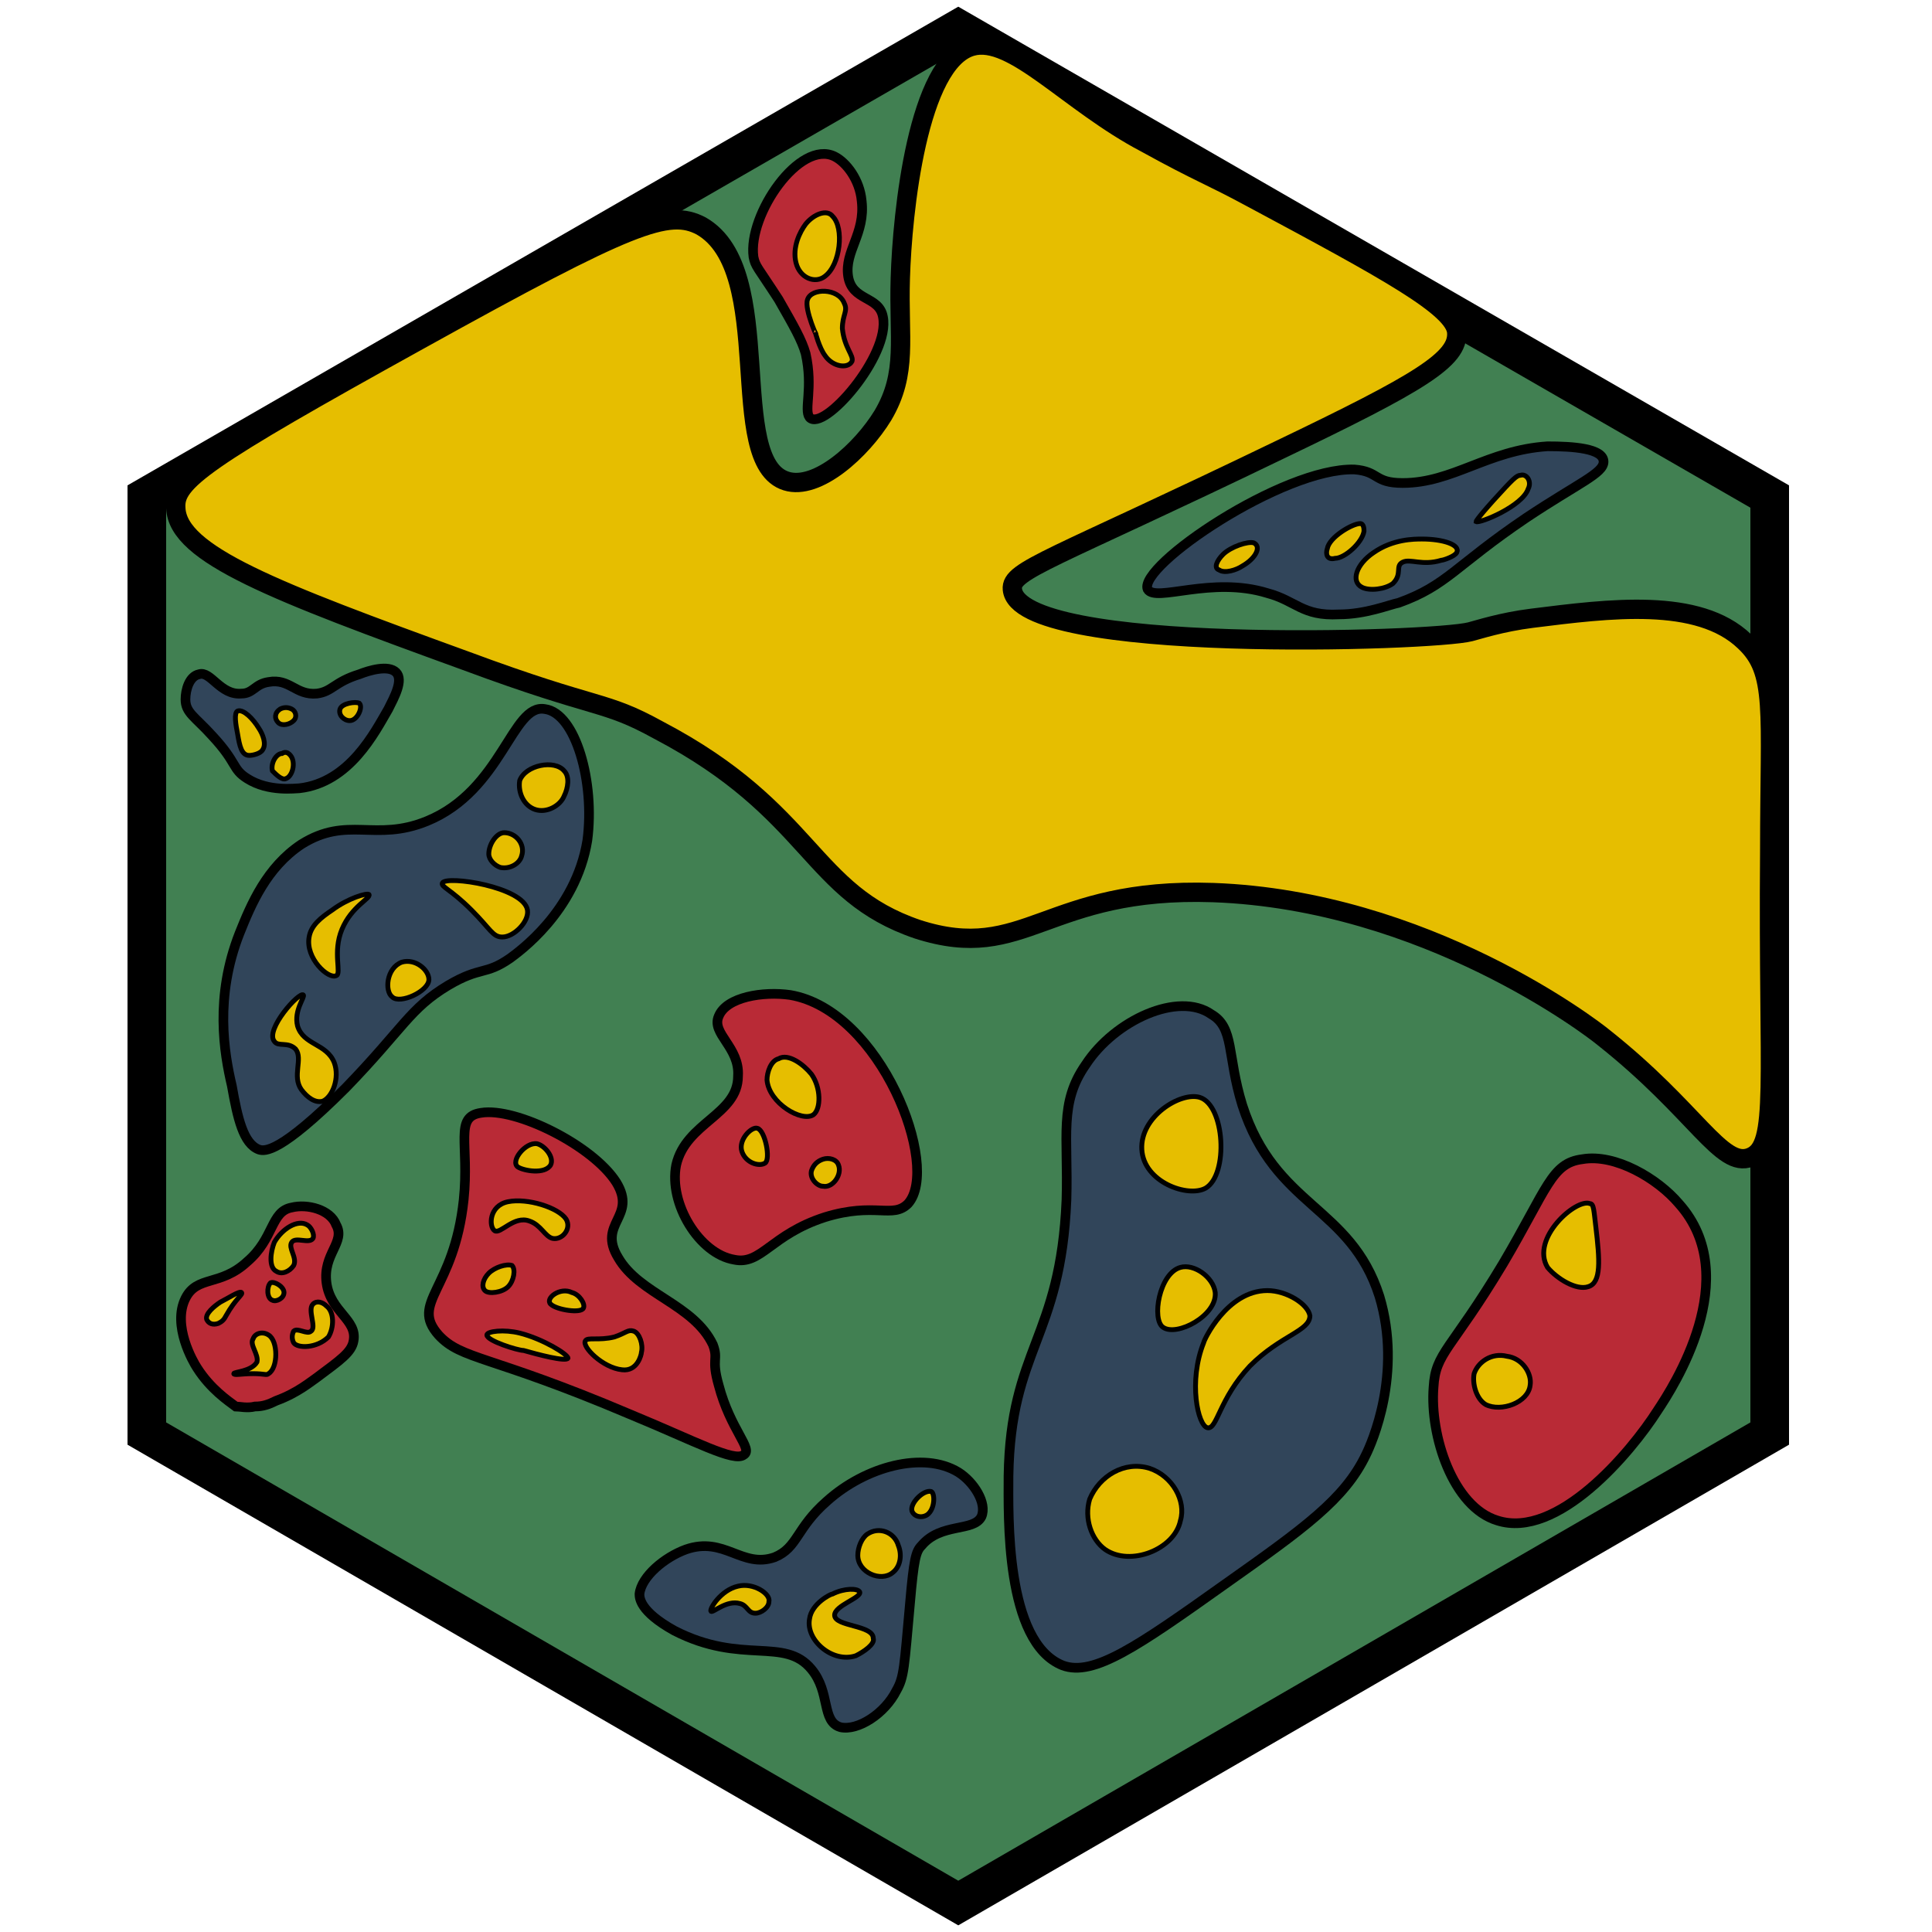 <?xml version="1.0" encoding="utf-8"?><!-- Generator: Adobe Illustrator 26.0.3, SVG Export Plug-In . SVG Version: 6.00 Build 0)  --><svg version="1.1" id="Ebene_2_00000126308112139821010380000011903406711838980787_"	 xmlns="http://www.w3.org/2000/svg" xmlns:xlink="http://www.w3.org/1999/xlink" x="0px" y="0px" viewBox="0 0 100 100"	 style="enable-background:new 0 0 100 100;" xml:space="preserve"><style type="text/css">	.st0{fill:#418052;stroke:#000000;stroke-width:2;stroke-miterlimit:10;}	.st1{fill:#e6be00;stroke:#000000;stroke-miterlimit:10;}	.st2{fill:#b92a36;stroke:#000000;stroke-width:0.5;stroke-miterlimit:10;}	.st3{fill:#e6be00;stroke:#000000;stroke-width:0.25;stroke-miterlimit:10;}	.st4{fill:#31455a;stroke:#000000;stroke-width:0.5;stroke-miterlimit:10;}	.st5{fill:#e6be00;stroke:#000000;stroke-width:0.25;stroke-miterlimit:10;}	.st6{fill:none;stroke:#000000;stroke-width:0.25;stroke-miterlimit:10;}</style><polygon class="st0" points="91.6,25.7 49.6,1.5 7.6,25.7 7.6,74.2 49.6,98.5 91.6,74.2 "/><path class="st1" d="M59.3,7.4c-4-2.1-6.9-5.6-9-5c-2.8,0.8-3.6,8.6-3.7,12c-0.1,3.1,0.4,4.9-0.9,7.1c-1.1,1.8-3.4,3.9-5,3.4	c-3.2-1-0.4-10.9-4.4-13.2c-1.7-0.9-3.6-0.2-14.6,5.9C10.5,23.8,9,24.9,9.1,26.3c0.1,2.4,5.1,4.3,15,7.9c7,2.6,7.1,2,10,3.6	c8,4.2,7.8,8.4,13.4,10.3c5.6,1.8,6.6-2.2,15.3-1.9c11,0.4,19.6,7,20.2,7.5c4.8,3.8,6.1,6.8,7.6,6.2c1.5-0.6,0.9-3.8,1-15.8	c0-7.4,0.4-9.3-1.3-10.9c-2.4-2.3-7-1.7-11-1.2c-1.6,0.2-2.8,0.6-3.2,0.7c-1.9,0.5-23.4,1.2-23.7-2.2c-0.1-1,2-1.5,13.8-7.2	c7.3-3.5,9.3-4.7,9.2-6.1c-0.1-1.3-3.6-3.2-10.5-6.9C62.5,9,62.2,9,59.3,7.4z"/><g>	<path class="st2" d="M12.2,72.8c0.2,0,0.6,0.1,1,0c0.4,0,0.7-0.1,1.1-0.3c1.1-0.4,1.8-1,2.1-1.2c1.2-0.9,1.8-1.3,1.9-1.9		c0.2-1.1-1.2-1.5-1.4-3c-0.2-1.5,1-2.1,0.5-3c-0.3-0.8-1.5-1.1-2.3-0.9c-1.1,0.2-0.9,1.6-2.3,2.8c-1.4,1.3-2.6,0.7-3.2,1.9		c-0.7,1.4,0.4,3.3,0.6,3.6C10.9,71.9,11.8,72.5,12.2,72.8z"/>	<path class="st3" d="M12.1,71.1c0,0.1,0.4,0,1,0c0.6,0,0.7,0.1,0.8,0c0.5-0.3,0.5-1.7,0-2c-0.3-0.2-0.7-0.1-0.8,0.2		c-0.2,0.3,0.3,0.8,0.2,1.2C13,71,12.1,71,12.1,71.1z"/>	<path class="st3" d="M10.7,68.3c0.1,0.2,0.3,0.3,0.6,0.2c0.2-0.1,0.3-0.2,0.4-0.4c0.5-0.9,0.9-1.1,0.8-1.2		c-0.1-0.1-0.7,0.3-1.1,0.5C11.1,67.6,10.6,68,10.7,68.3z"/>	<path class="st3" d="M15.2,69.5c-0.1-0.2-0.1-0.4,0-0.6c0.2-0.2,0.7,0.2,0.9,0c0.3-0.2-0.2-1.1,0.1-1.4c0.2-0.2,0.5-0.1,0.7,0.1		c0.4,0.3,0.4,1.1,0.1,1.6C16.4,69.8,15.4,69.8,15.2,69.5z"/>	<path class="st3" d="M14.1,67.3c0.2,0.1,0.6-0.1,0.6-0.4c0-0.3-0.5-0.6-0.7-0.5C13.8,66.6,13.8,67.2,14.1,67.3z"/>	<path class="st3" d="M14.3,65.8c0.3,0.2,0.7,0,0.9-0.3c0.2-0.4-0.3-0.9-0.1-1.2c0.2-0.3,0.9,0.1,1.1-0.2c0.1-0.2-0.1-0.6-0.3-0.7		c-0.5-0.3-1.3,0.2-1.7,0.9C14,64.8,13.9,65.6,14.3,65.8z"/></g><g>	<path class="st4" d="M35.5,80.2c-1.1,0.4-2.3,1.4-2.4,2.3c0,0.2,0,0.9,1.8,1.9c3.5,1.8,5.7,0.3,7.1,2c1,1.2,0.5,2.7,1.5,3		c0.9,0.2,2.3-0.7,2.9-1.9c0.4-0.7,0.4-1.2,0.7-4.5c0.2-2.3,0.3-2.7,0.6-3c1-1.2,2.7-0.7,3.1-1.5c0.3-0.7-0.4-1.8-1.2-2.3		c-1.8-1.1-4.8-0.3-6.8,1.5c-1.6,1.4-1.5,2.4-2.7,2.9C38.4,81.2,37.5,79.5,35.5,80.2z"/>	<path class="st5" d="M39.1,83.5c0.3,0,0.7-0.3,0.7-0.6c0.1-0.4-0.8-1-1.6-0.8c-0.9,0.2-1.5,1.2-1.4,1.3c0.1,0.1,0.8-0.6,1.5-0.4		C38.7,83.1,38.7,83.5,39.1,83.5z"/>	<path class="st5" d="M43.1,82.5c-0.1,0-1.1,0.5-1.2,1.3c-0.2,1.1,1.2,2.3,2.4,1.9c0.4-0.2,1-0.6,0.9-0.9c0-0.7-2-0.6-2-1.2		c0-0.5,1.4-0.9,1.3-1.2C44.4,82.2,43.7,82.2,43.1,82.5z"/>	<path class="st5" d="M44.4,80.5c0,0.9,1.2,1.4,1.8,0.9c0.4-0.3,0.5-0.9,0.3-1.4c-0.2-0.7-1-1-1.6-0.6		C44.6,79.6,44.4,80.1,44.4,80.5z"/>	<path class="st5" d="M47.2,78.2c0.1,0.3,0.5,0.4,0.8,0.2c0.4-0.3,0.4-1.1,0.2-1.2C47.8,77.1,47.1,77.8,47.2,78.2z"/></g><g>	<path class="st4" d="M69.3,31.8c1.4,0,2.6-0.5,3.1-0.6c2.5-0.9,2.9-1.9,6.6-4.4c2.7-1.8,4-2.3,4-2.9c0-0.7-1.6-0.8-2.9-0.8		c-3.1,0.2-4.9,1.9-7.5,1.9c-1.5,0-1.2-0.6-2.5-0.7c-3.7-0.1-11.2,5-10.7,6.2c0.4,0.7,3.3-0.7,6.2,0.2		C67.1,31.1,67.4,31.9,69.3,31.8z"/>	<path class="st5" d="M72.6,29.1c0.4-0.2,1,0.2,2-0.1c0.1,0,0.7-0.2,0.8-0.4c0.2-0.4-0.7-0.7-1.8-0.7c-0.4,0-1.5,0-2.5,0.7		c-0.9,0.6-1.2,1.5-0.6,1.8c0.4,0.2,1.2,0.1,1.6-0.2C72.6,29.7,72.2,29.3,72.6,29.1z"/>	<path class="st5" d="M68.7,28.4c0.1-0.6,1.3-1.3,1.7-1.3c0.2,0,0.2,0.3,0.2,0.4c-0.1,0.6-1,1.4-1.5,1.4		C68.7,29,68.6,28.7,68.7,28.4z"/>	<path class="st5" d="M64.3,29.3c0.7-0.4,1-1,0.6-1.2c-0.3-0.1-1.2,0.2-1.6,0.6c-0.3,0.3-0.5,0.7-0.2,0.8		C63.4,29.7,64,29.5,64.3,29.3z"/>	<path class="st5" d="M76.4,27c0.2,0.1,2.4-0.8,2.7-1.7c0.2-0.4-0.1-0.8-0.4-0.7c-0.2,0-0.4,0.2-1.4,1.3C76.4,26.9,76.4,27,76.4,27z		"/></g><path class="st6" d="M45.2,76.7"/><g>	<path class="st4" d="M28.2,36.7c-1.7-0.3-2.2,4.2-6.1,5.8c-2.7,1.1-4.1-0.3-6.5,1.2c-1.8,1.2-2.6,3.1-3.2,4.6		c-1.3,3.3-0.8,6.2-0.4,7.9c0.3,1.7,0.6,3,1.4,3.3c0.3,0.1,1.1,0.2,4.5-3.2c3-3.1,3.3-4.1,5.3-5.3c1.7-1,1.9-0.5,3.2-1.4		c0.4-0.3,3.4-2.4,4-6.1C30.8,40.5,29.8,36.9,28.2,36.7z"/>	<path class="st5" d="M17.2,47.1c-0.6,0.4-1.1,0.8-1.2,1.4c-0.2,1.1,1,2.2,1.4,2c0.3-0.1-0.2-1.2,0.3-2.4c0.5-1.2,1.5-1.6,1.4-1.8		C19,46.2,18,46.5,17.2,47.1z"/>	<path class="st5" d="M22.9,45.7c-0.1,0.2,0.4,0.3,1.5,1.4c1,1,1.1,1.4,1.6,1.4c0.6,0,1.4-0.8,1.3-1.4		C27.1,45.9,23.1,45.3,22.9,45.7z"/>	<path class="st5" d="M25.3,44.2c0,0.3,0.3,0.6,0.6,0.7c0.5,0.1,1-0.2,1.1-0.6c0.2-0.6-0.3-1.2-0.9-1.2		C25.7,43.1,25.3,43.7,25.3,44.2z"/>	<path class="st5" d="M27.7,41.9c0.6,0.2,1.3-0.2,1.5-0.7c0.2-0.4,0.3-1,0-1.3c-0.5-0.6-2-0.3-2.3,0.5C26.8,41,27.1,41.7,27.7,41.9z		"/>	<path class="st5" d="M20.8,49.8c-0.8,0.3-0.9,1.5-0.5,1.8c0.4,0.4,1.9-0.3,1.9-0.9C22.2,50.2,21.5,49.6,20.8,49.8z"/>	<path class="st5" d="M15.7,51.5c0.1,0.1-0.5,0.8-0.3,1.6c0.3,1,1.5,0.9,1.9,1.9c0.3,0.8-0.1,1.8-0.6,2c-0.4,0.1-0.8-0.2-1.1-0.6		c-0.5-0.7,0.1-1.6-0.3-2.1c-0.4-0.4-0.9-0.1-1.1-0.4C13.7,53.3,15.5,51.3,15.7,51.5z"/></g><g>	<path class="st2" d="M77.5,78.7c3.1,1,6.9-3.5,8.3-5.7c0.8-1.2,4.5-6.9,1.1-10.7c-1.1-1.3-3.3-2.6-5-2.3c-1.6,0.2-1.8,1.5-4.1,5.4		c-2.7,4.5-3.5,4.6-3.6,6.4C74,74.3,75.2,78,77.5,78.7z"/>	<path class="st3" d="M76.9,72.7c0.8,0.4,2.2-0.1,2.3-1c0.1-0.6-0.4-1.4-1.2-1.5c-0.8-0.2-1.5,0.3-1.7,0.9		C76.2,71.6,76.4,72.4,76.9,72.7z"/>	<path class="st3" d="M82.2,66.6c0.7-0.2,0.6-1.4,0.4-3.1c-0.1-0.8-0.1-1.2-0.3-1.2c-0.7-0.3-3.1,1.8-2.2,3.3		C80.6,66.2,81.6,66.8,82.2,66.6z"/></g><g>	<path class="st2" d="M44.6,10.4c-0.1-1.1-0.8-2-1.4-2.3c-1.8-0.9-4.5,3-4.2,5.2c0.1,0.5,0.2,0.5,1.3,2.2c0.8,1.4,1.2,2.1,1.4,2.8		c0.4,1.8-0.1,2.9,0.2,3.3c0.7,0.8,4.2-3.2,3.8-5.2c-0.2-1.1-1.6-0.8-1.8-2.1C43.7,13,44.8,12.1,44.6,10.4z"/>	<path class="st3" d="M43.1,11.2c-0.3-0.4-1-0.1-1.4,0.4c-0.3,0.4-0.7,1.2-0.5,2c0.2,0.8,1,1.1,1.5,0.7		C43.5,13.7,43.7,11.8,43.1,11.2z"/>	<path class="st3" d="M43.7,15.7c-0.3-0.8-1.7-0.8-1.9-0.2c-0.2,0.5,0.6,2.2,0.4,1.7l0,0c0,0,0.2,0.8,0.5,1.2		c0.4,0.6,1.2,0.7,1.4,0.3c0.1-0.3-0.4-0.7-0.5-1.7C43.6,16.3,43.9,16.1,43.7,15.7z"/></g><g>	<path class="st4" d="M56.2,55.1c-1.4,2-0.9,3.7-1,7c-0.3,7.2-2.9,7.7-3,14.3c0,2-0.2,8.6,2.8,9.8c1.6,0.6,3.9-1,8.4-4.2		c4.1-2.9,6.2-4.4,7.3-6.7c0.3-0.6,1.9-4.2,0.7-8.2c-1.5-4.7-5.4-4.6-7.1-9.9c-0.8-2.6-0.4-4-1.6-4.7C61,51.3,57.7,52.8,56.2,55.1z"		/>	<path class="st5" d="M62.1,56.8c-1-0.3-3.1,1-3,2.7c0.1,1.7,2.4,2.5,3.3,2C63.6,60.8,63.4,57.2,62.1,56.8z"/>	<path class="st5" d="M62.9,66.9c-0.1-0.8-1.1-1.5-1.8-1.3c-1.1,0.3-1.5,2.7-0.9,3.1C60.9,69.2,63,68.1,62.9,66.9z"/>	<path class="st5" d="M65.6,66.8c-2.1,0-3.3,2.6-3.3,2.7c-0.8,2-0.3,4.3,0.2,4.4c0.5,0.1,0.6-1.5,2.2-3.2c1.6-1.6,3.1-1.8,3.1-2.6		C67.7,67.5,66.6,66.8,65.6,66.8z"/>	<path class="st5" d="M59.5,76c-1.3-0.4-2.6,0.4-3.1,1.6c-0.3,1,0.1,2.1,0.8,2.6c1.3,0.9,3.6,0,3.9-1.5C61.4,77.7,60.7,76.4,59.5,76		z"/></g><g>	<path class="st4" d="M9.6,36.2c0,0.7,0.5,0.9,1.4,1.9c1.3,1.4,1,1.7,1.8,2.2c1.1,0.7,2.5,0.5,2.7,0.5c2.6-0.3,3.9-2.9,4.6-4.1		c0.3-0.6,0.8-1.5,0.4-1.9c-0.4-0.4-1.4-0.1-1.9,0.1c-1.3,0.4-1.4,0.9-2.2,1c-1.1,0.1-1.4-0.8-2.5-0.6c-0.7,0.1-0.8,0.6-1.4,0.6		c-1.1,0.1-1.6-1.2-2.2-1C9.8,35,9.6,35.7,9.6,36.2z"/>	<path class="st5" d="M12.3,36.8c-0.2,0.1-0.1,0.7,0,1.2c0.1,0.6,0.2,1.1,0.6,1.1c0.2,0,0.6-0.1,0.7-0.3c0.2-0.3,0-0.8-0.2-1.1		C13.1,37.2,12.6,36.7,12.3,36.8z"/>	<path class="st5" d="M15.2,37.3c-0.2,0.2-0.6,0.3-0.8,0.1c-0.2-0.2-0.2-0.5,0.1-0.7c0.2-0.1,0.4-0.1,0.6,0		C15.3,36.8,15.4,37.1,15.2,37.3z"/>	<path class="st5" d="M17.6,36.7c-0.1,0.3,0.2,0.6,0.5,0.6c0.4,0,0.7-0.7,0.5-0.9C18.4,36.3,17.7,36.4,17.6,36.7z"/>	<path class="st5" d="M15.1,39.2c0.2,0.4,0,1-0.3,1.1c-0.2,0.1-0.5-0.2-0.7-0.4c-0.1-0.4,0.2-0.9,0.5-0.9		C14.9,38.8,15.1,39.2,15.1,39.2z"/></g><g>	<path class="st2" d="M22.7,69.1c1.2,1.3,2.6,1,9.9,4.1c3.4,1.4,5.4,2.5,5.9,2.1c0.5-0.3-0.7-1.3-1.3-3.6c-0.4-1.4,0-1.3-0.3-2.1		c-1-2.1-3.8-2.6-4.9-4.5c-1.1-1.8,1-2.1-0.1-3.9c-1.2-1.9-5.2-3.9-7-3.6c-1.4,0.2-0.6,1.6-0.9,4.5C23.5,66.8,21.2,67.4,22.7,69.1z"		/>	<path class="st3" d="M25.2,69.1c0-0.2,0.9-0.3,1.7-0.1c1.2,0.3,2.5,1.1,2.5,1.3c-0.1,0.2-1.6-0.2-2.3-0.4		C26.8,69.9,25.2,69.4,25.2,69.1z"/>	<path class="st3" d="M28.5,67.5c-0.3-0.3,0.5-0.9,1.1-0.6c0.4,0.1,0.7,0.6,0.6,0.8C30.1,68,28.8,67.8,28.5,67.5z"/>	<path class="st3" d="M30.3,69.4c0.1-0.2,0.7,0,1.5-0.2c0.6-0.2,0.7-0.4,1-0.3c0.3,0.1,0.5,0.7,0.4,1.1c0,0.1-0.2,1-1,0.9		C31.2,70.8,30.1,69.7,30.3,69.4z"/>	<path class="st3" d="M26.3,66.6c-0.3,0.3-1,0.4-1.2,0.2s-0.1-0.6,0.2-0.9c0.3-0.3,0.9-0.5,1.2-0.4C26.7,65.7,26.6,66.3,26.3,66.6z"		/>	<path class="st3" d="M25.6,63.7c0.3,0.2,1-0.8,1.8-0.5c0.6,0.2,0.8,0.8,1.2,0.9c0.5,0.1,1-0.5,0.7-1c-0.4-0.6-2-1.1-3-0.9		C25.3,62.4,25.3,63.5,25.6,63.7z"/>	<path class="st3" d="M26.8,60.4c0.3,0.2,1.4,0.4,1.7-0.1c0.2-0.4-0.3-1-0.7-1.1C27.2,59.1,26.4,60.1,26.8,60.4z"/></g><g>	<path class="st2" d="M40.9,51.5c-1.4-0.2-3.3,0.1-3.7,1.1c-0.4,0.9,1.1,1.6,1,3.1c0,2-2.7,2.4-3.2,4.6c-0.4,2,1.2,4.6,3,4.9		c1.4,0.3,1.9-1.3,4.7-2.2c2.6-0.8,3.5,0.1,4.3-0.7C48.7,60.4,45.6,52.3,40.9,51.5z"/>	<path class="st3" d="M39.7,55.9c0.1,1.2,1.8,2.2,2.4,1.8c0.4-0.3,0.4-1.4-0.1-2.1c-0.4-0.5-1.2-1.1-1.7-0.8		C39.9,54.9,39.7,55.5,39.7,55.9z"/>	<path class="st3" d="M42,60.6c-0.1,0.4,0.3,0.8,0.6,0.8c0.5,0.1,1-0.6,0.8-1.1c-0.1-0.3-0.5-0.4-0.8-0.3		C42.3,60.1,42.1,60.3,42,60.6z"/>	<path class="st3" d="M39.2,58.4c-0.3-0.1-1,0.6-0.8,1.2c0.2,0.6,0.9,0.8,1.2,0.6C39.9,60,39.6,58.5,39.2,58.4z"/></g></svg>
